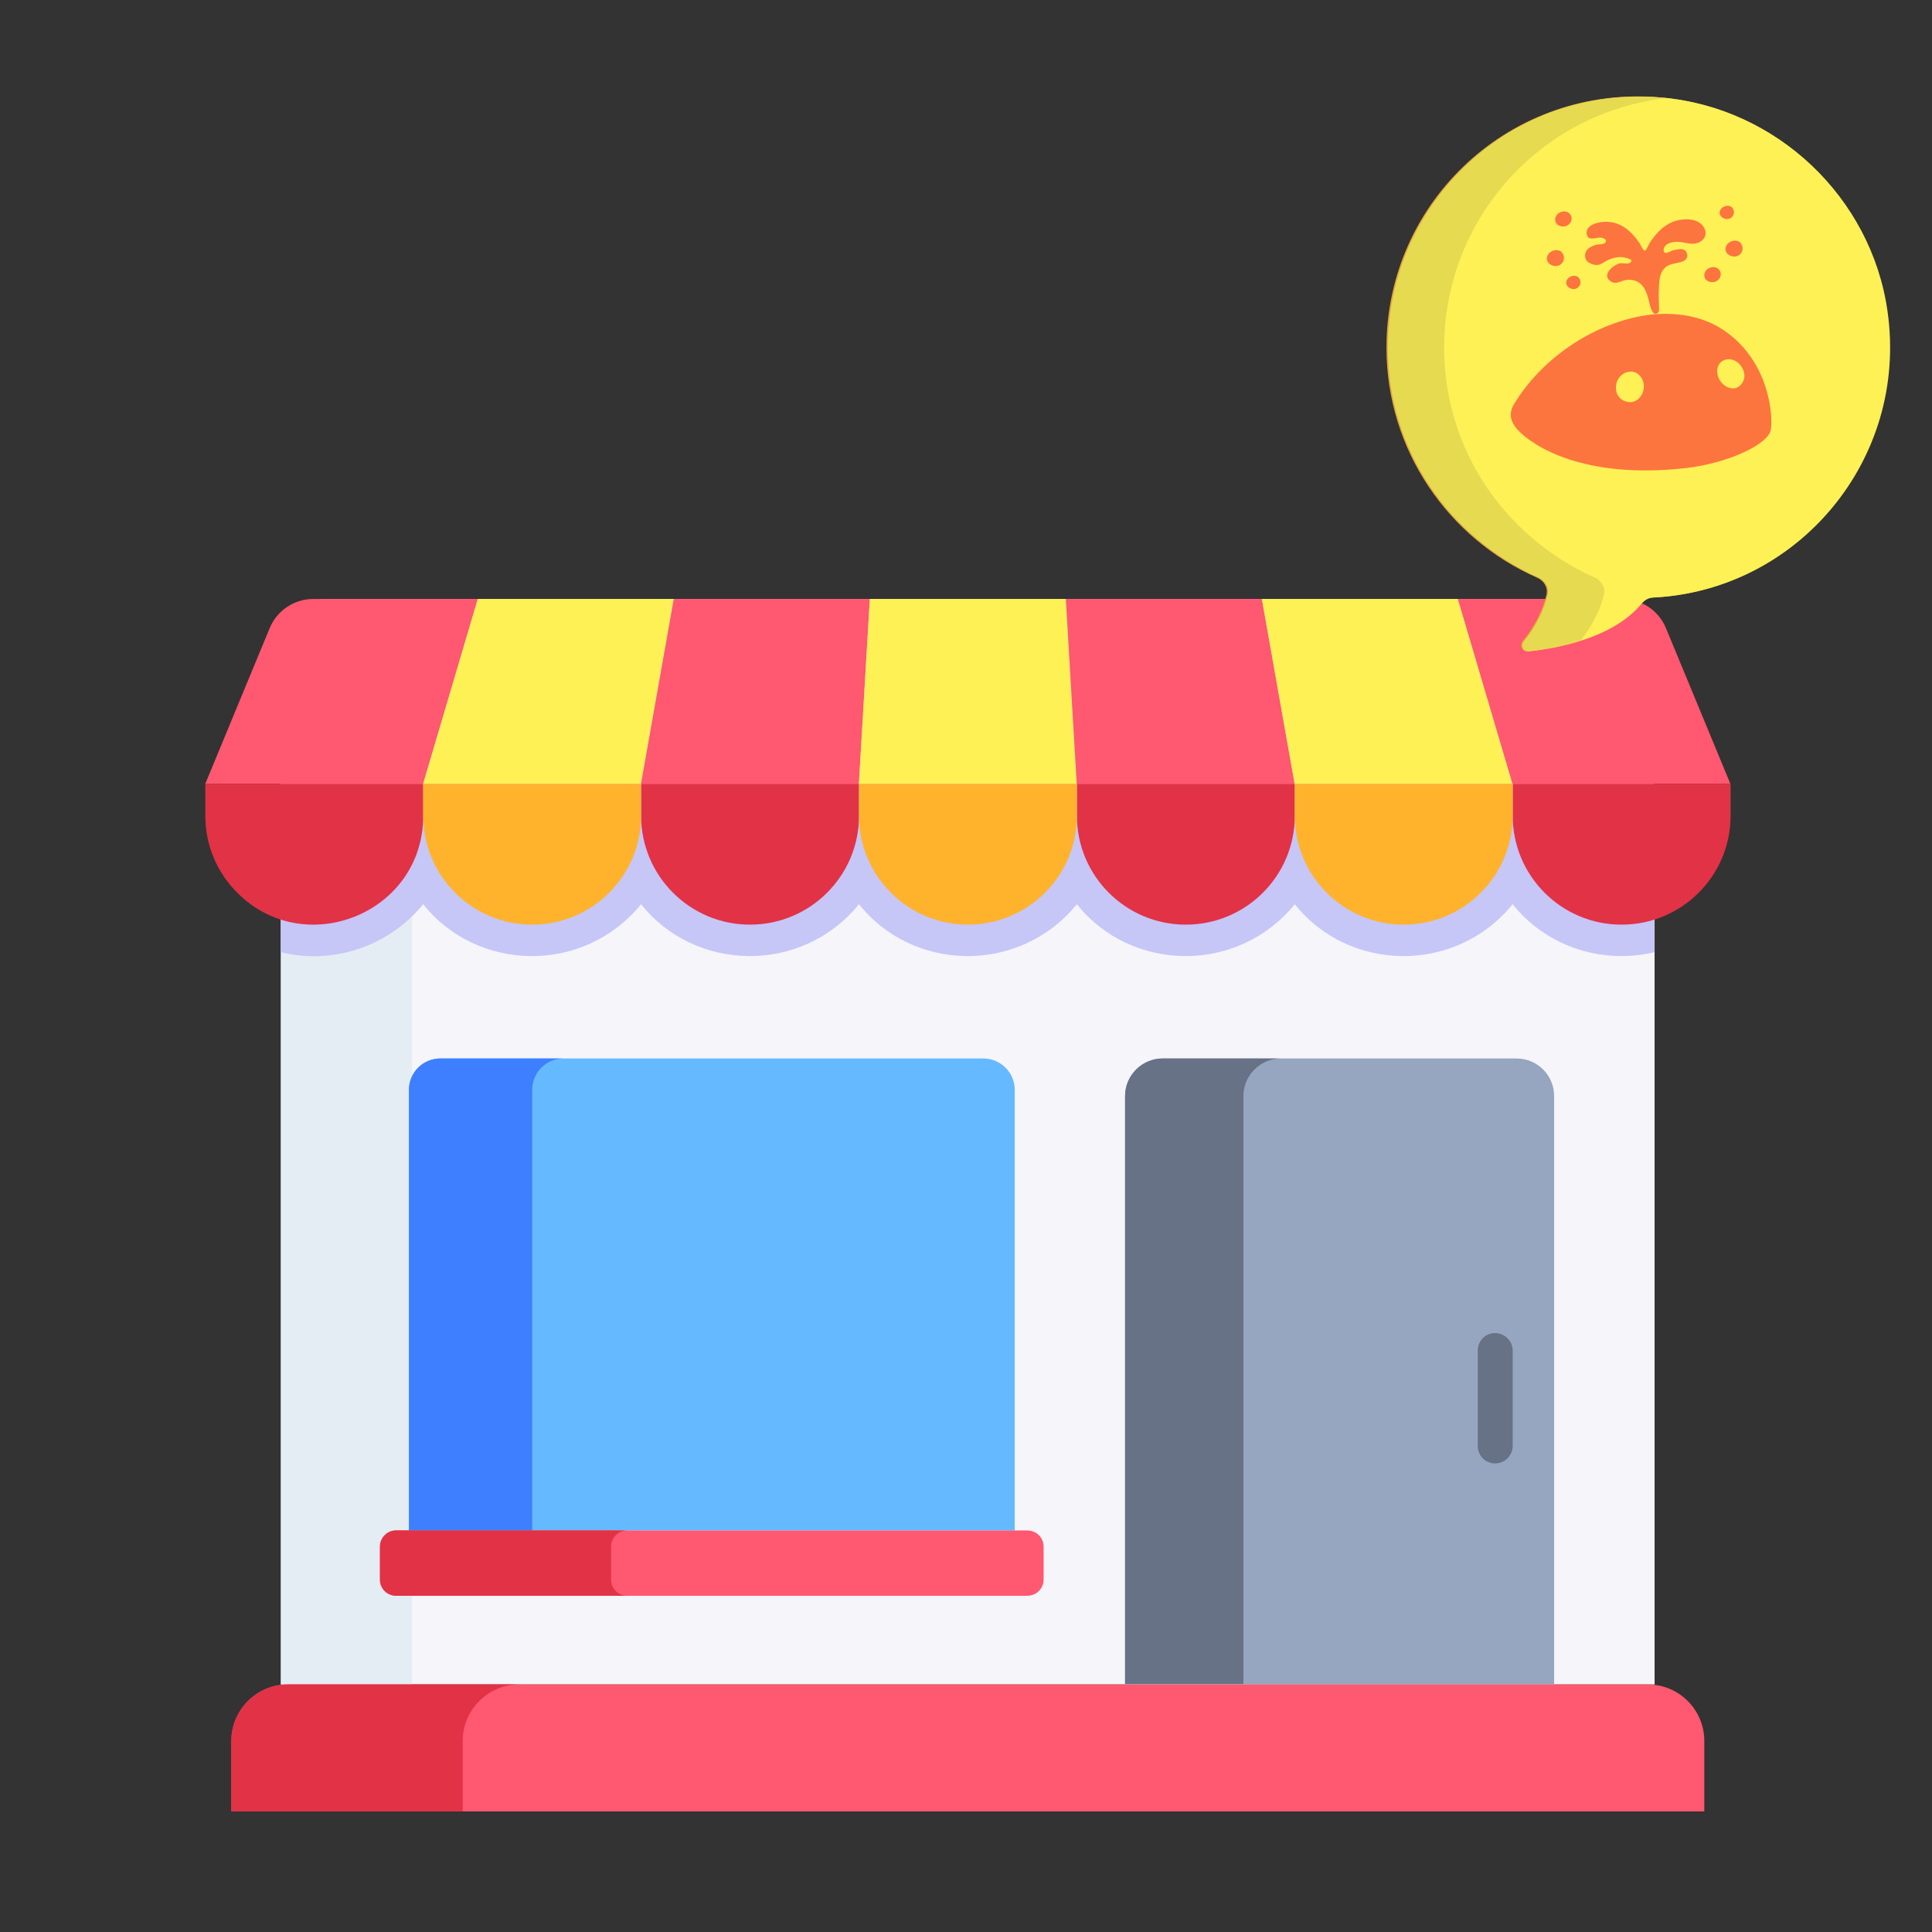 <svg viewBox="0 0 160 160" fill="none" xmlns="http://www.w3.org/2000/svg">
<rect x="0" y="0" width="160" height="160" fill="#333333" stroke="none"/>
<path d="M137.026 53.077V139.499H23.27V53.077C23.27 51.155 25.029 49.605 27.179 49.605H133.118C135.281 49.605 137.026 51.155 137.026 53.077Z" fill="#F5F5FA"/>
<path d="M38.037 49.605C35.89 49.605 34.117 51.16 34.117 53.09V139.496H23.258V53.09C23.258 51.16 25.031 49.605 27.178 49.605H38.037Z" fill="#E4EDF4"/>
<path d="M137.026 53.513V78.855C132.406 79.941 127.889 78.185 125.274 74.881C120.475 80.762 111.642 80.457 107.229 74.881C102.43 80.763 93.597 80.457 89.184 74.881C84.385 80.762 75.552 80.457 71.139 74.881C66.34 80.763 57.506 80.457 53.094 74.881C48.295 80.762 39.462 80.457 35.049 74.881C32.143 78.442 27.484 79.908 23.27 78.855V53.513C23.27 51.35 25.029 49.605 27.179 49.605H133.118C135.281 49.605 137.026 51.35 137.026 53.513Z" fill="#C6C6F7"/>
<path d="M141.143 144.177V150.014H19.166V144.177C19.166 141.597 21.264 139.499 23.843 139.499H136.466C139.045 139.499 141.143 141.597 141.143 144.177Z" fill="#FF5870"/>
<path d="M42.986 139.496C40.434 139.496 38.318 141.611 38.318 144.163V150.012H19.151V144.163C19.151 141.611 21.267 139.496 23.85 139.496H42.986Z" fill="#E23246"/>
<path d="M84.036 90.264V126.747H33.861V90.264C33.861 88.825 35.028 87.658 36.467 87.658H81.43C82.869 87.658 84.036 88.825 84.036 90.264Z" fill="#65B9FF"/>
<path d="M46.688 87.658C45.225 87.658 44.074 88.809 44.074 90.272V126.739H33.868V90.272C33.868 88.809 35.019 87.658 36.482 87.658H46.688Z" fill="#3E7FFF"/>
<path d="M39.568 49.605L35.043 64.913H17L22.335 52.019C22.94 50.557 24.365 49.605 25.947 49.605H39.568Z" fill="#FF5870"/>
<path d="M55.801 49.605L53.086 64.913H35.043L39.567 49.605H55.801Z" fill="#FEF156"/>
<path d="M72.035 49.605L71.13 64.913H53.087L55.801 49.605H72.035Z" fill="#FF5870"/>
<path d="M88.268 49.605L89.173 64.913H71.13L72.035 49.605H88.268Z" fill="#FEF156"/>
<path d="M104.502 49.605L107.217 64.913H89.173L88.269 49.605H104.502Z" fill="#FF5870"/>
<path d="M120.736 49.605L125.26 64.913H107.217L104.502 49.605H120.736Z" fill="#FEF156"/>
<path d="M137.968 52.019L143.303 64.913H125.26L120.735 49.605H134.356C135.938 49.605 137.363 50.557 137.968 52.019Z" fill="#FF5870"/>
<path d="M35.049 64.913V67.558C35.049 75.659 25.218 79.544 19.649 73.93C18.007 72.301 17.004 70.047 17.004 67.558V64.913H35.049Z" fill="#E23246"/>
<path d="M71.139 64.913V67.558C71.139 72.535 67.1 76.575 62.11 76.575C57.132 76.575 53.094 72.536 53.094 67.558V64.913H71.139Z" fill="#E23246"/>
<path d="M107.23 64.913V67.558C107.23 72.535 103.191 76.575 98.201 76.575C93.222 76.575 89.185 72.536 89.185 67.558V64.913H107.23Z" fill="#E23246"/>
<path d="M143.321 64.913V67.558C143.321 72.535 139.282 76.575 134.291 76.575C129.313 76.575 125.275 72.536 125.275 67.558V64.913H143.321Z" fill="#E23246"/>
<path d="M53.094 64.913V67.558C53.094 72.535 49.055 76.575 44.065 76.575C39.087 76.575 35.049 72.536 35.049 67.558V64.913H53.094Z" fill="#FFB32C"/>
<path d="M89.185 64.913V67.558C89.185 72.535 85.146 76.575 80.156 76.575C75.177 76.575 71.14 72.536 71.14 67.558V64.913H89.185Z" fill="#FFB32C"/>
<path d="M125.275 64.913V67.558C125.275 72.535 121.236 76.575 116.245 76.575C111.267 76.575 107.229 72.536 107.229 67.558V64.913H125.275Z" fill="#FFB32C"/>
<path d="M86.427 128.076V130.825C86.427 131.555 85.828 132.154 85.085 132.154H32.8C32.057 132.154 31.458 131.555 31.458 130.825V128.076C31.458 127.346 32.057 126.747 32.8 126.747H85.085C85.828 126.747 86.427 127.346 86.427 128.076Z" fill="#FF5870"/>
<path d="M51.946 132.153H32.811C32.064 132.153 31.473 131.561 31.473 130.815V128.076C31.473 127.361 32.064 126.739 32.811 126.739H51.946C51.199 126.739 50.608 127.361 50.608 128.076V130.815C50.608 131.561 51.199 132.153 51.946 132.153Z" fill="#E23246"/>
<path d="M128.706 90.77V139.464H93.173V90.77C93.173 89.051 94.566 87.658 96.284 87.658H125.595C127.313 87.658 128.706 89.051 128.706 90.77Z" fill="#96A5C0"/>
<path d="M106.086 87.658C104.374 87.658 102.974 89.058 102.974 90.77V139.464H93.173V90.77C93.173 89.058 94.573 87.658 96.284 87.658H106.086Z" fill="#677286"/>
<path d="M125.275 111.862V119.734C125.275 120.543 124.621 121.196 123.812 121.196C123.003 121.196 122.381 120.543 122.381 119.734V111.862C122.381 111.053 123.003 110.399 123.812 110.399C124.621 110.399 125.275 111.053 125.275 111.862Z" fill="#677286"/>
<path d="M114.822 28.79C114.822 37.29 119.957 44.609 127.315 47.849C127.88 48.1 128.219 48.69 128.068 49.28C127.767 50.435 127.189 51.766 126.084 53.122C125.808 53.474 126.072 53.988 126.511 53.938C128.746 53.712 133.454 52.896 135.852 49.983C136.091 49.694 136.417 49.519 136.781 49.493C148.721 48.941 157.987 38.093 156.217 25.764C154.873 16.348 147.039 8.928 137.572 8.074C125.18 6.957 114.822 16.637 114.822 28.79Z" fill="#FCB73E"/>
<path d="M114.938 28.795C114.938 35.35 117.988 41.213 122.803 45.027C124.209 46.147 125.759 47.101 127.427 47.84C127.975 48.102 128.333 48.698 128.166 49.27C127.88 50.438 127.284 51.773 126.188 53.131C125.902 53.465 126.164 53.989 126.617 53.941C128.857 53.703 133.553 52.893 135.96 49.985C136.199 49.699 136.532 49.508 136.89 49.484C148.831 48.936 158.079 38.091 156.315 25.768C154.981 16.353 147.139 8.917 137.676 8.083C133.1 7.678 128.81 8.726 125.21 10.824C119.061 14.447 114.938 21.12 114.938 28.795Z" fill="#FEF156"/>
<path opacity="0.1" d="M114.83 28.795C114.83 21.12 118.953 14.447 125.103 10.824C128.702 8.726 132.992 7.678 137.569 8.083C137.712 8.107 137.831 8.107 137.974 8.13C135.042 8.464 132.301 9.417 129.87 10.824C123.721 14.447 119.597 21.12 119.597 28.795C119.597 35.35 122.648 41.213 127.463 45.027C128.869 46.147 130.418 47.101 132.087 47.84C132.635 48.102 132.992 48.698 132.826 49.27C132.54 50.414 131.968 51.701 130.919 53.036C129.25 53.584 127.582 53.822 126.509 53.941C126.056 53.989 125.794 53.465 126.08 53.131C127.177 51.773 127.773 50.438 128.059 49.27C128.225 48.698 127.868 48.102 127.32 47.84C125.651 47.101 124.102 46.147 122.696 45.027C117.881 41.213 114.83 35.35 114.83 28.795Z" fill="#11131A"/>
<path d="M140.859 19.985C140.328 20.329 139.831 20.143 139.266 20.056C138.802 19.985 138.045 20.016 137.811 20.514C137.752 20.639 137.748 20.901 137.903 20.948C138.062 20.998 138.388 20.764 138.555 20.728C138.891 20.658 139.45 20.495 139.645 20.853C139.747 21.036 139.78 21.235 139.677 21.393C139.524 21.631 139.306 21.68 139.038 21.742C138.537 21.866 138.052 21.89 137.73 22.348C137.419 22.785 137.428 23.267 137.388 23.764C137.341 24.307 137.391 24.844 137.387 25.387C137.387 25.526 137.428 25.756 137.329 25.87C136.885 26.388 136.629 25.255 136.572 24.996C136.415 24.308 136.179 23.524 135.428 23.251C135.15 23.152 134.81 23.142 134.527 23.215C134.202 23.298 133.814 23.544 133.468 23.346C132.591 22.844 133.461 22.056 134.044 21.831C134.31 21.731 134.763 21.898 134.975 21.767C135.495 21.449 134.358 21.285 134.208 21.286C133.868 21.29 133.51 21.386 133.201 21.519C132.973 21.616 132.781 21.77 132.561 21.87C132.227 22.024 131.91 21.926 131.607 21.76C131.119 21.491 131.184 20.817 131.623 20.521C131.797 20.404 132.024 20.309 132.222 20.265C132.413 20.22 132.783 20.257 132.926 20.11C133.159 19.861 132.82 19.718 132.607 19.68C132.27 19.62 131.566 19.989 131.431 19.483C131.212 18.665 132.24 18.403 132.837 18.371C134.194 18.298 135.111 19.138 135.811 20.184C135.879 20.284 136.042 20.721 136.188 20.756L136.221 20.759C136.35 20.733 136.527 20.272 136.589 20.171C137.053 19.425 137.704 18.706 138.539 18.368C139.282 18.07 140.54 18.011 141.06 18.751C141.359 19.182 141.322 19.681 140.859 19.985ZM141.877 23.366L141.754 23.366C141.459 23.348 141.189 23.191 141.148 22.874C141.092 22.452 141.471 22.121 141.894 22.116C142.3 22.113 142.613 22.492 142.473 22.905C142.389 23.153 142.14 23.347 141.877 23.366ZM129.527 18.753L129.402 18.756C129.107 18.736 128.839 18.579 128.798 18.264C128.742 17.842 129.124 17.51 129.542 17.506C129.945 17.501 130.259 17.884 130.123 18.292C130.039 18.542 129.79 18.735 129.527 18.753ZM143.494 21.235C142.97 21.141 142.696 20.635 143.068 20.201C143.318 19.909 143.895 19.796 144.157 20.138C144.377 20.423 144.347 20.75 144.178 20.975C144.03 21.17 143.778 21.287 143.494 21.235ZM129.367 20.925C129.585 21.21 129.557 21.538 129.386 21.762C129.237 21.955 128.985 22.073 128.704 22.022C128.178 21.928 127.903 21.422 128.276 20.987C128.525 20.693 129.102 20.58 129.367 20.925ZM130.205 23.927C129.768 23.849 129.538 23.427 129.849 23.062C130.057 22.821 130.539 22.727 130.759 23.012C130.944 23.249 130.918 23.523 130.776 23.711C130.651 23.874 130.442 23.971 130.205 23.927ZM142.915 18.131C142.475 18.053 142.248 17.631 142.557 17.268C142.763 17.025 143.246 16.93 143.467 17.215C143.653 17.455 143.625 17.727 143.483 17.915C143.36 18.078 143.151 18.173 142.915 18.131Z" fill="#FC753F"/>
<path fill-rule="evenodd" clip-rule="evenodd" d="M142.523 27.201C140.501 25.934 137.868 25.748 135.541 26.249C131.42 27.134 127.531 29.909 125.375 33.486C124.91 34.26 125.115 34.964 125.673 35.578C126.939 36.968 131.216 39.721 139.629 38.761C143.133 38.36 146.489 36.78 146.658 35.562C146.852 34.171 146.407 29.639 142.523 27.201ZM143.998 32.019C143.666 32.259 143.15 32.197 142.758 31.871C142.117 31.341 142.041 30.396 142.524 29.986C143.023 29.558 143.857 29.713 144.283 30.464C144.603 31.024 144.47 31.558 144.144 31.894C144.099 31.94 144.05 31.982 143.998 32.019ZM135.013 33.306C134.937 33.302 134.87 33.295 134.8 33.284C134.304 33.2 133.864 32.842 133.829 32.194C133.773 31.332 134.447 30.721 135.159 30.78C135.843 30.838 136.332 31.659 136.061 32.464C135.895 32.957 135.457 33.309 135.013 33.306Z" fill="#FC753F"/>
</svg>
